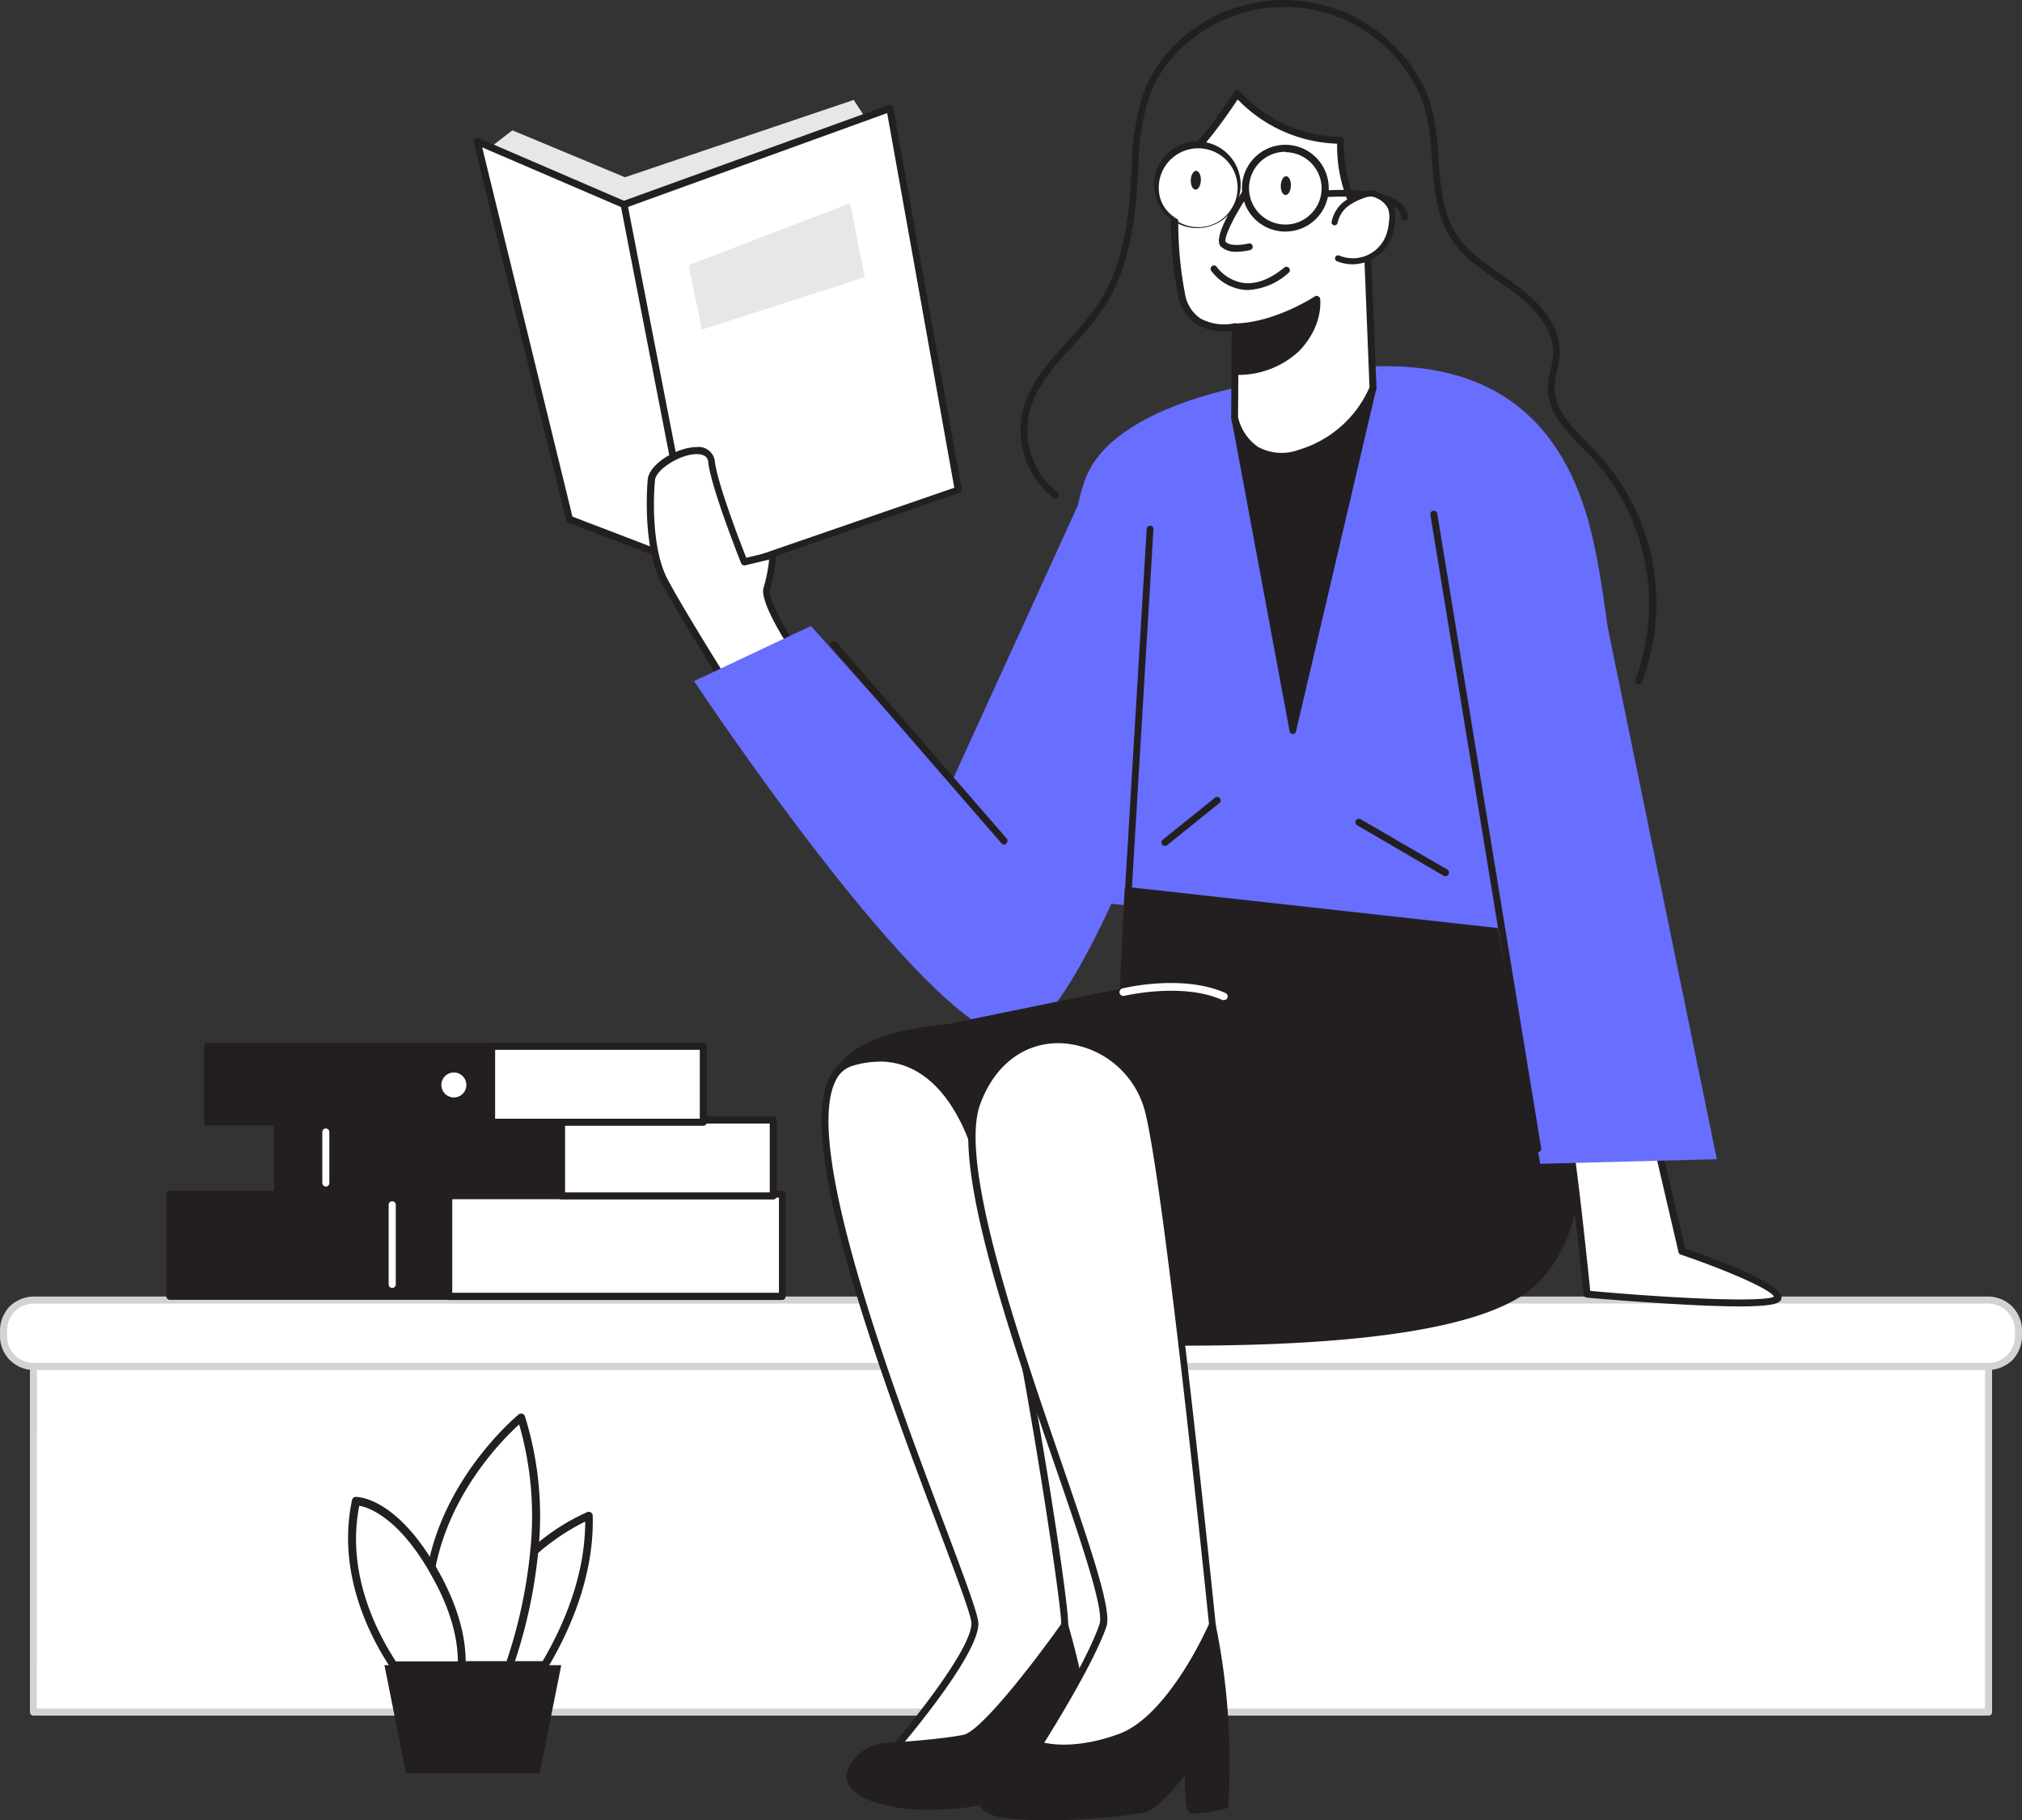 <svg xmlns="http://www.w3.org/2000/svg" width="369.936" height="332.967" viewBox="0 0 369.936 332.967"><rect x="0" y="0" width="369.936" height="332.967" fill="#333333" stroke="none"/><defs><style>.a{fill:#fff;}.b{fill:#d1d3d4;}.c{fill:#231f20;}.d{fill:#e6e7e8;}.e{fill:#686efd;}</style></defs><rect class="a" width="357.697" height="75.365" transform="translate(6.119 237.824)"/><path class="b" d="M430.161,277.137H72.464a.644.644,0,0,1-.644-.644V201.184a.644.644,0,0,1,.644-.644h357.7a.644.644,0,0,1,.644.644v75.379A.644.644,0,0,1,430.161,277.137ZM73.08,275.849H429.517V201.758H73.108Z" transform="translate(-66.345 36.71)"/><rect class="a" width="368.648" height="12.155" rx="3.96" transform="translate(0.644 237.824)"/><path class="b" d="M431.657,213.933H74.1a6.189,6.189,0,0,1-6.189-6.189v-1.05a6.2,6.2,0,0,1,6.189-6.2H431.657a6.2,6.2,0,0,1,6.189,6.2v1.05A6.189,6.189,0,0,1,431.657,213.933ZM74.1,201.778a4.915,4.915,0,0,0-4.9,4.915v1.05a4.9,4.9,0,0,0,4.9,4.9H431.657a4.9,4.9,0,0,0,4.9-4.9v-1.05a4.915,4.915,0,0,0-4.9-4.915Z" transform="translate(-67.91 36.69)"/><rect class="c" width="112.011" height="18.722" transform="translate(31.073 218.444)"/><path class="c" d="M202.292,206.625H90.266a.616.616,0,0,1-.616-.616V187.286a.616.616,0,0,1,.616-.616H202.292a.616.616,0,0,1,.616.616v18.722A.616.616,0,0,1,202.292,206.625ZM90.9,205.336H201.675V187.9H90.9Z" transform="translate(-59.207 31.157)"/><rect class="a" width="61.04" height="18.722" transform="translate(82.031 218.444)"/><path class="c" d="M187.724,206.657H126.67a.644.644,0,0,1-.63-.644V187.29a.63.63,0,0,1,.63-.63h61.054a.63.63,0,0,1,.63.63v18.722A.644.644,0,0,1,187.724,206.657Zm-60.34-1.316H187.15V187.934H127.384Z" transform="translate(-44.64 31.153)"/><rect class="c" width="90.699" height="13.877" transform="translate(50.762 204.888)"/><path class="c" d="M195.035,192.1h-90.7a.616.616,0,0,1-.616-.616V177.606a.616.616,0,0,1,.616-.616h90.7a.63.63,0,0,1,.63.616v13.877a.616.616,0,0,1-.63.616Zm-90.082-1.232h89.466v-12.6H104.952Z" transform="translate(-53.575 27.282)"/><rect class="a" width="38.719" height="13.877" transform="translate(102.741 204.888)"/><path class="c" d="M180.183,192.135H141.464a.644.644,0,0,1-.644-.644V177.614a.658.658,0,0,1,.644-.644h38.719a.644.644,0,0,1,.644.644v13.877a.63.63,0,0,1-.644.644Zm-38.075-1.274h37.445v-12.6H142.108Z" transform="translate(-38.723 27.274)"/><rect class="c" width="90.699" height="13.877" transform="translate(37.963 191.403)"/><path class="c" d="M185.917,182.469H95.176a.616.616,0,0,1-.616-.616V167.976a.616.616,0,0,1,.616-.616h90.741a.616.616,0,0,1,.616.616v13.877A.616.616,0,0,1,185.917,182.469Zm-90.1-1.232H185.3v-12.6H95.82Z" transform="translate(-57.242 23.427)"/><rect class="a" width="38.719" height="13.877" transform="translate(89.942 191.403)"/><path class="c" d="M171.053,182.505H132.32a.63.63,0,0,1-.63-.644V167.984a.644.644,0,0,1,.63-.644h38.733a.644.644,0,0,1,.63.644v13.877a.63.63,0,0,1-.63.644Zm-38.089-1.274h37.445v-12.6H132.964Z" transform="translate(-42.378 23.419)"/><ellipse class="a" cx="2.927" cy="2.927" rx="2.927" ry="2.927" transform="translate(80.112 195.548)"/><path class="c" d="M128.231,177.442a3.571,3.571,0,1,1,3.571-3.571A3.571,3.571,0,0,1,128.231,177.442Zm0-5.853a2.283,2.283,0,1,0,2.283,2.283,2.283,2.283,0,0,0-2.283-2.283Z" transform="translate(-45.192 24.604)"/><path class="a" d="M110.664,189.154a.658.658,0,0,1-.644-.644v-9.326a.644.644,0,0,1,.644-.644.63.63,0,0,1,.644.644v9.4a.644.644,0,0,1-.644.574Z" transform="translate(-51.053 27.903)"/><path class="a" d="M119.334,203.906a.644.644,0,0,1-.644-.644V188.6a.658.658,0,0,1,1.3,0v14.661a.644.644,0,0,1-.658.644Z" transform="translate(-47.582 31.705)"/><path class="d" d="M131.36,53.51l4.887-3.781,20.6,8.584L198.7,44.17l3.781,5.783L158.694,75.061Z" transform="translate(-42.51 -25.888)"/><path class="a" d="M147.138,120.415,130.25,51.281l26.914,11.581,48.591-17.6,12.5,69.82-44.768,15.431Z" transform="translate(-42.954 -25.452)"/><path class="c" d="M173.677,131.344a.63.63,0,0,1-.224,0l-26.354-10.1a.658.658,0,0,1-.392-.448L129.8,51.624a.63.63,0,0,1,.21-.63.616.616,0,0,1,.672-.1l26.606,11.469L205.7,44.846a.644.644,0,0,1,.532,0,.63.63,0,0,1,.308.448L219.075,115.1a.63.63,0,0,1-.42.714l-44.81,15.4Zm-25.808-11.2,25.822,9.9,44.04-15.179L205.45,46.331,157.559,63.667a.658.658,0,0,1-.462,0L131.359,52.6Z" transform="translate(-43.139 -25.64)"/><line class="a" x2="12.421" y2="63.995" transform="translate(114.21 37.41)"/><path class="c" d="M162.082,122.666a.658.658,0,0,1-.63-.518L149,58.126a.634.634,0,1,1,1.246-.238L162.685,121.9a.63.63,0,0,1-.5.742Z" transform="translate(-35.452 -20.603)"/><path class="a" d="M178.413,125.034s-4.929-7.758-4.2-9.8a35.168,35.168,0,0,0,1.148-6.189L170.1,110.3s-5.433-13.583-5.979-18.3-10.684-.364-11.049,3.263-.546,13.051,2.353,18.484,11.049,18.47,11.049,18.47" transform="translate(-33.9 -7.567)"/><path class="c" d="M166.636,133.092a.658.658,0,0,1-.546-.308c-.084-.126-8.192-13.121-11.062-18.512s-2.8-14.675-2.437-18.834c.294-2.9,5.433-5.881,8.906-5.909h0a2.983,2.983,0,0,1,3.375,2.633c.476,4.061,4.747,15.109,5.741,17.616l4.733-1.12a.588.588,0,0,1,.56.14.672.672,0,0,1,.224.546,37.041,37.041,0,0,1-1.19,6.343c-.378,1.036,1.862,5.6,4.2,9.172a.644.644,0,0,1-1.078.686c-.854-1.33-5.055-8.122-4.271-10.306a28.092,28.092,0,0,0,1.008-5.125l-4.383,1.05a.658.658,0,0,1-.742-.392c-.224-.56-5.461-13.723-6.021-18.47,0-.364-.168-1.484-2.087-1.484h0c-3.081,0-7.436,2.8-7.646,4.747-.392,4.019-.448,12.995,2.283,18.106,2.8,5.349,10.95,18.316,11.035,18.442a.644.644,0,0,1-.21.882A.588.588,0,0,1,166.636,133.092Z" transform="translate(-34.082 -7.742)"/><path class="c" d="M314.321,156.325a.63.63,0,0,1-.588-.868,39.531,39.531,0,0,0-7.814-40.483q-.756-.8-1.554-1.6c-3.221-3.249-6.862-7-6.637-11.679a15.262,15.262,0,0,1,.5-2.913,19.005,19.005,0,0,0,.434-2.381c.462-5.083-3.739-9.312-7.338-11.959-.868-.644-1.778-1.26-2.675-1.89-3.375-2.325-6.862-4.719-8.962-8.318-2.507-4.2-2.8-9.144-3.179-13.877-.308-4.2-.616-8.64-2.493-12.519a27.208,27.208,0,0,0-41.3-9.662,23.805,23.805,0,0,0-7.548,9.578,40.385,40.385,0,0,0-2.339,13.471c-.49,9.564-1.4,18.792-6.638,26.606a61.157,61.157,0,0,1-5.363,6.5c-3.585,3.977-7,7.73-8.052,12.6a14.493,14.493,0,0,0,5.181,14.213.63.63,0,0,1,.112.9.644.644,0,0,1-.9.112,15.8,15.8,0,0,1-5.6-15.488c1.134-5.265,4.8-9.326,8.4-13.247a59.4,59.4,0,0,0,5.237-6.371c5.1-7.506,5.951-16.538,6.413-25.906a41.548,41.548,0,0,1,2.451-13.905,25.205,25.205,0,0,1,7.884-10.124,28.482,28.482,0,0,1,43.144,10.11c1.988,4.089,2.311,8.612,2.619,12.981.336,4.789.658,9.312,3.011,13.317,1.96,3.347,5.321,5.671,8.57,7.912.924.63,1.834,1.26,2.717,1.9,3.865,2.8,8.4,7.422,7.856,13.107a16.908,16.908,0,0,1-.476,2.563,15.41,15.41,0,0,0-.462,2.689c-.2,4.2,3.095,7.492,6.273,10.712.532.546,1.064,1.078,1.568,1.61a40.287,40.287,0,0,1,8.136,41.912A.644.644,0,0,1,314.321,156.325Z" transform="translate(-14.527 -31.114)"/><path class="e" d="M231.981,92.17l-26.354,57.735-25.654-28.721L158.59,131.267s47.219,71.262,60.214,64.779,31.619-64.009,31.619-64.009Z" transform="translate(-31.609 -6.673)"/><path class="e" d="M246.9,81.414s-28.566,3.137-35.288,16.958-5.2,77.914-5.2,77.914l105.4,11.3s-2.675-52.694-7.646-76.079S284,72.7,246.9,81.414Z" transform="translate(-12.525 -11.964)"/><path class="c" d="M229.24,87.265l10.614,57.175L254.53,81.79Z" transform="translate(-3.327 -10.828)"/><path class="c" d="M240.033,145.273h0a.644.644,0,0,1-.588-.5L228.8,87.552a.63.63,0,0,1,.476-.714l25.3-5.475a.609.609,0,0,1,.728.742l-14.675,62.65a.6.6,0,0,1-.6.518Zm-9.9-57.413,9.97,53.688,13.779-58.813Z" transform="translate(-3.505 -11.003)"/><path class="a" d="M232.49,85.99l-.1,16.664s1.68,9.326,11.819,6.483a21,21,0,0,0,13.471-11.959l-1.148-28.861c0-1.218-4.971-5.839-4.775-16.44a25.682,25.682,0,0,1-18.9-8.528s-4.2,6.357-6.077,8.4a25.025,25.025,0,0,0-3.809,5.027c-1.722,3.207-1.652,7.212-1.568,10.768a69.824,69.824,0,0,0,1.26,12.6C224.285,87.922,232.49,85.99,232.49,85.99Z" transform="translate(-6.479 -26.216)"/><path class="c" d="M240.8,110.5a8.556,8.556,0,0,1-4.677-1.274,10.082,10.082,0,0,1-4.2-6.273l.084-16.02a9.886,9.886,0,0,1-6.4-1.2,7.926,7.926,0,0,1-3.417-5.349,69.067,69.067,0,0,1-1.274-12.6c-.07-3.431-.168-7.688,1.638-11.091a25.848,25.848,0,0,1,3.935-5.237c1.792-1.946,5.979-8.234,6.021-8.29a.6.6,0,0,1,.5-.28.546.546,0,0,1,.518.238,25.374,25.374,0,0,0,18.428,8.332.6.6,0,0,1,.448.2.588.588,0,0,1,.182.448,25.079,25.079,0,0,0,3.921,14.549,4.817,4.817,0,0,1,.854,1.862h0s0,.644,1.148,28.861a.715.715,0,0,1,0,.238,21.411,21.411,0,0,1-13.905,12.351,13.807,13.807,0,0,1-3.809.546Zm-7.59-7.66a9.1,9.1,0,0,0,3.6,5.307,8.99,8.99,0,0,0,7.422.56,20.543,20.543,0,0,0,12.995-11.441c-.084-2.128-1.134-28.51-1.148-28.735a6.413,6.413,0,0,0-.672-1.232,26.3,26.3,0,0,1-4.1-14.605,26.466,26.466,0,0,1-18.2-8.108,91.874,91.874,0,0,1-5.671,7.758,25.2,25.2,0,0,0-3.711,4.887c-1.652,3.109-1.568,7-1.484,10.446a69.426,69.426,0,0,0,1.232,12.449,6.736,6.736,0,0,0,2.8,4.523,9.1,9.1,0,0,0,6.231.9.6.6,0,0,1,.532.126.658.658,0,0,1,.252.5l-.112,16.664Z" transform="translate(-6.67 -26.405)"/><path class="c" d="M229.392,83.431s6.764.308,11.119-4.2a11.679,11.679,0,0,0,3.753-9.06s-7.31,4.915-14.913,5.083Z" transform="translate(-3.283 -15.48)"/><path class="c" d="M229.878,84.224h-.322a.6.6,0,0,1-.588-.6l-.1-8.192a.616.616,0,0,1,.6-.616c7.324-.168,14.521-4.929,14.591-4.971a.588.588,0,0,1,.588,0,.616.616,0,0,1,.364.476c0,.2.63,4.9-3.879,9.564A16.258,16.258,0,0,1,229.878,84.224ZM230.1,76l.084,7a15.138,15.138,0,0,0,10.068-4.047,11.889,11.889,0,0,0,3.543-7.464A32.348,32.348,0,0,1,230.1,76Z" transform="translate(-3.475 -15.642)"/><path class="a" d="M231.875,56.32s-5.363,7.954-4.089,9.354,4.845.476,4.845.476" transform="translate(-3.987 -21.024)"/><path class="c" d="M230.436,67.267A3.977,3.977,0,0,1,227.5,66.3c-1.4-1.526,1.932-7,4.033-10.166a.616.616,0,1,1,1.022.686c-2.647,3.963-4.579,8-4.131,8.64.826.91,3.389.5,4.2.294a.616.616,0,0,1,.308,1.19A11.033,11.033,0,0,1,230.436,67.267Z" transform="translate(-4.159 -21.216)"/><path class="a" d="M226.57,66.24s4.8,7.114,13.261.266" transform="translate(-4.396 -17.053)"/><path class="c" d="M232.971,70.284a8.4,8.4,0,0,1-1.19-.084,8.7,8.7,0,0,1-5.6-3.445.616.616,0,0,1,.168-.854.6.6,0,0,1,.854.168,7.618,7.618,0,0,0,4.747,2.9c2.353.35,4.929-.588,7.618-2.8a.616.616,0,0,1,.868.1.6.6,0,0,1-.084.868A12.029,12.029,0,0,1,232.971,70.284Z" transform="translate(-4.593 -17.232)"/><path class="c" d="M215.478,167.184h0a.63.63,0,0,1-.588-.658l3.977-66.151a.588.588,0,0,1,.644-.574.6.6,0,0,1,.588.658L216.123,166.6a.616.616,0,0,1-.644.588Z" transform="translate(-9.071 -3.619)"/><path class="c" d="M306.673,155.882c.49,1.4,16.328,47.191-1.834,63.546-19.366,17.42-117.319,8.248-117.319,8.248l-10.7-33.006c-1.19-11.721-1.792-19.983,21.117-22.125l32.067-6.567.9-18.5Z" transform="translate(-24.495 15.469)"/><path class="c" d="M241.282,230.895h-2.227c-26.606-.112-51.21-2.395-51.448-2.409a.616.616,0,0,1-.532-.434l-10.684-32.991c-.644-6.147-1.232-11.833,2.185-15.992,3.109-3.795,9.3-5.993,19.45-7l31.535-6.455.868-18.036a.6.6,0,0,1,.224-.434.56.56,0,0,1,.462-.14l75.771,8.4a.616.616,0,0,1,.518.42l-.588.2.616-.1c1.652,4.887,15.628,48.2-2.03,64.093C297.463,227.254,275.87,230.895,241.282,230.895Zm-53.114-3.613c6.876.616,98.12,8.4,116.45-8.122,16.8-15.123,3.753-56.587,1.778-62.524L231.676,148.4l-.854,17.84a.63.63,0,0,1-.5.574l-32.067,6.568c-9.872.924-15.8,3-18.68,6.511-3.095,3.753-2.535,9.2-1.946,14.955Z" transform="translate(-24.681 15.275)"/><path class="a" d="M204.043,189.1s-5.083-24.492-23.567-18.946,22.643,96.622,22.643,102.6-15.712,24.029-15.712,24.029a133.131,133.131,0,0,0,13.4-1.4c4.859-.924,18.2-20.333,18.722-22.405S210.288,206.674,204.043,189.1Z" transform="translate(-24.76 24.218)"/><path class="c" d="M187.588,297.618a.64.64,0,0,1-.476-1.064c4.327-4.971,15.558-18.876,15.558-23.609,0-1.4-2.675-8.472-6.063-17.462-9.8-26.046-26.242-69.652-19.969-82.339a6.287,6.287,0,0,1,3.837-3.417,15.711,15.711,0,0,1,13.009,1.246c8.4,5,11.2,17.182,11.357,18.2,5.993,16.9,16.1,81.47,15.5,84.187-.434,1.946-14,21.9-19.226,22.909a132.915,132.915,0,0,1-13.485,1.4Zm-1.708-127.429a17.281,17.281,0,0,0-5.041.784,4.985,4.985,0,0,0-3.053,2.8c-6.035,12.183,10.908,57.161,20.025,81.316,4.033,10.712,6.133,16.37,6.133,17.91,0,5.335-11.385,19.17-14.885,23.3,2.675-.182,8.276-.616,11.819-1.288,4.467-.854,17.77-19.941,18.2-21.929s-9.116-65.689-15.4-83.515v-.084c0-.084-2.7-12.6-10.782-17.364a13.346,13.346,0,0,0-7.016-1.946Z" transform="translate(-24.941 24.029)"/><path class="c" d="M185.188,265.615a7.464,7.464,0,0,0-6.007,4.313c-1.694,4,5.6,6.316,12.323,6.624A54.459,54.459,0,0,0,208.91,274.4a17.687,17.687,0,0,0,5.853-4.621s0,4.929,1.694,4.775a65.4,65.4,0,0,0,7.24-.77c.616-.308-2-19.408-5.461-30.429,0,0-14,19.8-18.414,20.725S185.188,265.615,185.188,265.615Z" transform="translate(-23.466 53.847)"/><path class="c" d="M193.628,277.373H191.64c-4.691-.21-10.824-1.484-12.6-4.355a3.249,3.249,0,0,1-.21-3.123,8,8,0,0,1,6.525-4.691h0c.1,0,10.166-.63,14.535-1.526,3.473-.728,14.2-15.025,18.036-20.473a.588.588,0,0,1,.6-.252.6.6,0,0,1,.49.42,158.011,158.011,0,0,1,4.257,19.254c1.848,11.357,1.232,11.665.868,11.847a28.929,28.929,0,0,1-5.909.714l-1.554.126a1.4,1.4,0,0,1-1.106-.392,5.937,5.937,0,0,1-1.176-3.487,15.53,15.53,0,0,1-5.1,3.683A54.611,54.611,0,0,1,193.628,277.373Zm-8.234-10.978a6.764,6.764,0,0,0-5.475,3.935,2,2,0,0,0,.126,1.988c1.246,1.974,6.035,3.529,11.651,3.781a53.6,53.6,0,0,0,17.168-2.128,17.1,17.1,0,0,0,5.6-4.425.616.616,0,0,1,1.092.392c0,1.4.266,3.557.854,4.089a.224.224,0,0,0,.168.07l1.568-.126c1.4-.112,4.271-.336,5.209-.518.112-2.493-2.142-18.274-5.167-28.552-3.137,4.369-14,19.086-18.064,19.94A147.359,147.359,0,0,1,185.394,266.394Z" transform="translate(-23.629 53.684)"/><path class="a" d="M238.891,274.027s-8.024-79.188-11.721-93.975-24.954-19.408-31.423-1.54,25.57,88.122,23.105,95.516-11.707,21.831-11.707,21.831,9.8,4.929,16.944,0S238.891,274.027,238.891,274.027Z" transform="translate(-17.081 23.254)"/><path class="c" d="M216.715,298.917a24.114,24.114,0,0,1-9.662-2.268.636.636,0,0,1-.252-.924c.084-.14,9.228-14.493,11.637-21.733.882-2.647-3.613-15.782-8.4-29.673-8.4-24.365-18.764-54.612-14.717-65.815,2.8-7.884,8.976-12.379,16.356-11.987a17.966,17.966,0,0,1,16.3,13.583c3.669,14.661,11.637,93.275,11.721,94.059a.714.714,0,0,1,0,.336c-.322.7-7.856,17.154-15.011,22.125A13.569,13.569,0,0,1,216.715,298.917Zm-8.4-3.123c2.269.952,9.97,3.7,15.642-.252,6.511-4.523,13.709-19.744,14.507-21.453-.42-4.2-8.122-79.468-11.679-93.709a16.678,16.678,0,0,0-15.123-12.6c-6.75-.364-12.421,3.823-15.081,11.2-3.893,10.74,6.862,42.094,14.717,64.989,6.021,17.518,9.368,27.586,8.4,30.5-2.241,6.525-9.606,18.428-11.427,21.327Z" transform="translate(-17.268 23.08)"/><path class="c" d="M206.7,265.221a26.256,26.256,0,0,0-7.548,5.307c-2.535,3.011-4.845,4.4-1.4,6.708s25.206.686,28.188-.238,8.094-8.08,8.094-8.08-.238,8.08.686,8.318a33.606,33.606,0,0,0,6.091-.812,124.768,124.768,0,0,0-2.31-32.963s-7.492,16.944-16.93,20.361S206.7,265.221,206.7,265.221Z" transform="translate(-16.631 53.891)"/><path class="c" d="M207.809,279.263c-4.691,0-8.78-.336-10.208-1.274a3.851,3.851,0,0,1-2.016-2.535c-.154-1.288.84-2.395,2.114-3.781l1.162-1.3a26.114,26.114,0,0,1,7.758-5.475.63.63,0,0,1,.476,0s5.335,1.932,14.437-1.4,16.44-19.983,16.51-20.151a.622.622,0,0,1,1.176.126,126.546,126.546,0,0,1,2.311,33.145.588.588,0,0,1-.476.546,28.217,28.217,0,0,1-6.287.924c-.42-.112-1.26-.322-1.2-7-1.708,2.212-4.957,6.063-7.254,6.778A109,109,0,0,1,207.809,279.263Zm-.9-13.149a24.9,24.9,0,0,0-7.114,5.055c-.406.476-.812.924-1.176,1.33-1.064,1.162-1.9,2.072-1.806,2.8,0,.49.532,1.036,1.4,1.652,3.109,2.072,24.3.728,27.656-.308,2.311-.7,6.385-5.909,7.772-7.856a.616.616,0,0,1,1.12.378,34.574,34.574,0,0,0,.378,7.716,34.8,34.8,0,0,0,5.125-.84,126.124,126.124,0,0,0-1.974-30.485c-2.17,4.481-8.514,16.2-16.412,19.086C213.425,267.766,208.131,266.492,206.913,266.114Z" transform="translate(-16.806 53.699)"/><path class="a" d="M272.38,177.584c.966,1.4,4.047,31.689,4.047,31.689s34.336,3.109,34.826.7-17.5-8.528-17.5-8.528l-5.6-24.015" transform="translate(13.943 27.458)"/><path class="c" d="M304.508,211.712c-2.577,0-6.035-.1-10.7-.364-8.556-.462-17.168-1.232-17.252-1.246a.644.644,0,0,1-.588-.574c-1.162-11.441-3.263-30.107-3.949-31.423a.63.63,0,0,1,.182-.882.658.658,0,0,1,.9.2c.952,1.4,3.3,23.805,4.089,31.451,15.277,1.4,31.633,2.114,33.608,1.064-.6-1.4-9.2-5.041-17.056-7.7a.6.6,0,0,1-.406-.448l-5.6-24.029a.644.644,0,0,1,.476-.77.658.658,0,0,1,.77.49l5.6,23.665c7,2.367,18.092,6.6,17.588,9.13C311.944,210.885,311.776,211.712,304.508,211.712Z" transform="translate(13.756 27.275)"/><path class="e" d="M281.431,101l23.427,114.2-32.305.84s-11.2-60.466-11.889-69.54S281.431,101,281.431,101Z" transform="translate(9.247 -3.138)"/><ellipse class="a" cx="7.296" cy="7.296" rx="7.296" ry="7.296" transform="translate(211.77 26.488)"/><path class="c" d="M226.632,65.44h-.322a7.926,7.926,0,1,1,8.22-7.618h0a7.94,7.94,0,0,1-7.912,7.618Zm0-14.591a7.212,7.212,0,1,0,.266,0Z" transform="translate(-7.552 -23.717)"/><ellipse class="a" cx="7.296" cy="7.296" rx="7.296" ry="7.296" transform="translate(227.846 27.132)"/><path class="c" d="M238.087,65.9h-.322a7.938,7.938,0,1,1,8.276-7.618h0a7.926,7.926,0,0,1-7.926,7.618Zm0-14.591a6.653,6.653,0,0,0-.252,13.3,6.483,6.483,0,0,0,4.775-1.764,6.6,6.6,0,0,0,2.128-4.621h0a6.637,6.637,0,0,0-6.414-6.834Z" transform="translate(-2.946 -23.543)"/><path class="c" d="M208.187,152.087a.6.6,0,0,1-.462-.21l-31.171-35.932a.616.616,0,0,1,.07-.882.6.6,0,0,1,.868,0l31.171,35.932a.6.6,0,0,1-.07.868.574.574,0,0,1-.406.224Z" transform="translate(-24.479 2.418)"/><path class="d" d="M157.87,69,187.431,57.66l2.661,13.555-29.785,9.564Z" transform="translate(-31.897 -20.488)"/><ellipse class="c" cx="1.722" cy="0.924" rx="1.722" ry="0.924" transform="matrix(0.039, -0.999, 0.999, 0.039, 217.793, 34.655)"/><ellipse class="c" cx="1.722" cy="0.924" rx="1.722" ry="0.924" transform="matrix(0.039, -0.999, 0.999, 0.039, 234.261, 35.644)"/><path class="c" d="M255.769,61.506a.644.644,0,0,1-.63-.588c-.322-3.837-10.11-3.949-13.863-3.669a.63.63,0,0,1-.686-.588.644.644,0,0,1,.574-.63c1.512-.112,14.745-.952,15.235,4.831a.644.644,0,0,1-.588.7Z" transform="translate(1.217 -21.182)"/><path class="a" d="M242.23,61.669a5.867,5.867,0,0,1,1.862-3.193,10.376,10.376,0,0,1,3.067-1.68,4.607,4.607,0,0,1,1.862-.406,3.57,3.57,0,0,1,1.288.42,4.509,4.509,0,0,1,2.227,2.185,5.335,5.335,0,0,1,.21,2.535,10.683,10.683,0,0,1-.588,2.731,7,7,0,0,1-9.214,4.019" transform="translate(1.873 -20.996)"/><path class="c" d="M245.7,69.5a7.59,7.59,0,0,1-2.8-.546.56.56,0,1,1,.42-1.036,6.5,6.5,0,0,0,8.528-3.7,9.719,9.719,0,0,0,.546-2.591,4.8,4.8,0,0,0-.168-2.283,3.963,3.963,0,0,0-1.96-1.876,2.955,2.955,0,0,0-1.078-.364,3.837,3.837,0,0,0-1.61.364,10.181,10.181,0,0,0-2.913,1.582,5.294,5.294,0,0,0-1.68,2.885.574.574,0,0,1-.658.434.56.56,0,0,1-.434-.658,6.4,6.4,0,0,1,2.044-3.5,10.823,10.823,0,0,1,3.221-1.778A4.761,4.761,0,0,1,249.287,56a3.865,3.865,0,0,1,1.484.476,4.957,4.957,0,0,1,2.479,2.465,5.685,5.685,0,0,1,.238,2.8,10.811,10.811,0,0,1-.616,2.885,7.73,7.73,0,0,1-4.061,4.2A7.646,7.646,0,0,1,245.7,69.5Z" transform="translate(1.734 -21.153)"/><line class="a" x1="19.016" y1="116.086" transform="translate(262.322 94.053)"/><path class="c" d="M274.439,215.194a.644.644,0,0,1-.63-.532l-19.016-116.1a.639.639,0,0,1,1.26-.21l19.016,116.1a.63.63,0,0,1-.532.728Z" transform="translate(6.899 -4.41)"/><path class="a" d="M233.269,162.639a.715.715,0,0,1-.28,0c-7.324-3.277-17.84-.77-17.952-.756a.686.686,0,0,1-.84-.5.7.7,0,0,1,.518-.854c.448-.112,11.09-2.647,18.848.84a.7.7,0,0,1,.35.924A.714.714,0,0,1,233.269,162.639Z" transform="translate(-9.358 20.293)"/><line class="a" x2="15.768" y2="9.2" transform="translate(248.626 150.43)"/><path class="c" d="M261.411,148.568a.546.546,0,0,1-.322-.1l-15.768-9.2a.644.644,0,0,1-.238-.868.658.658,0,0,1,.882-.238l15.838,9.2a.658.658,0,0,1,.238.882.672.672,0,0,1-.63.322Z" transform="translate(2.983 11.707)"/><line class="a" x1="9.466" y2="7.632" transform="translate(213.142 146.481)"/><path class="c" d="M220.305,144.181a.616.616,0,0,1-.5-.238.63.63,0,0,1,.1-.9l9.466-7.618a.644.644,0,1,1,.8.994l-9.466,7.618a.588.588,0,0,1-.392.14Z" transform="translate(-7.163 10.563)"/><path class="a" d="M140.883,235.629a39.292,39.292,0,0,1,10.04-6.54c.308,10.741-4.047,20.613-8.08,27.376H129.75" transform="translate(-43.154 48.139)"/><path class="c" d="M143.051,257.385H129.958a.728.728,0,0,1,0-1.456h12.687c3.627-6.175,7.772-15.4,7.786-25.528a40.609,40.609,0,0,0-8.864,5.965.714.714,0,0,1-1.008,0,.728.728,0,0,1,0-1.022,39.321,39.321,0,0,1,10.25-6.68.728.728,0,0,1,.994.644c.308,11.077-4.285,21.215-8.192,27.768A.714.714,0,0,1,143.051,257.385Z" transform="translate(-43.363 47.948)"/><path class="a" d="M124.3,243.652c3.221-16.8,16.37-27.362,16.37-27.362a60.844,60.844,0,0,1,2.395,24.464,90.575,90.575,0,0,1-4.523,20.837h-14.1" transform="translate(-45.336 43.015)"/><path class="c" d="M138.748,262.524h-14.1a.714.714,0,0,1-.714-.728.728.728,0,0,1,.714-.728H138.23a90.085,90.085,0,0,0,4.327-20.165,60.62,60.62,0,0,0-2.03-23.133c-2.885,2.6-12.6,12.295-15.32,26.214a.714.714,0,1,1-1.4-.266c3.235-16.8,16.51-27.67,16.636-27.782a.7.7,0,0,1,.658-.126.714.714,0,0,1,.476.462,61.333,61.333,0,0,1,2.437,24.758,91.019,91.019,0,0,1-4.579,21A.7.7,0,0,1,138.748,262.524Z" transform="translate(-45.543 42.809)"/><path class="a" d="M121.507,257.227h12.477c.112-3.7-.728-9.284-4.733-16.538-.266-.49-.532-.952-.8-1.4-7.226-12.239-13.835-12.1-13.835-12.1C111.83,240.059,117.726,251.542,121.507,257.227Z" transform="translate(-49.502 47.378)"/><path class="c" d="M134.187,258.163H121.711a.714.714,0,0,1-.6-.322c-3.837-5.783-9.8-17.448-7-30.6a.7.7,0,0,1,.686-.574c.322,0,7.114,0,14.479,12.463.266.462.532.924.8,1.4,4.2,7.59,4.929,13.387,4.817,16.916A.728.728,0,0,1,134.187,258.163Zm-12.085-1.4h11.371c0-3.4-.882-8.668-4.649-15.4l-.784-1.4c-5.727-9.69-10.965-11.385-12.6-11.679-2.409,12.029,3.011,22.839,6.666,28.44Z" transform="translate(-49.706 47.17)"/><path class="c" d="M122.075,268.422h24.464l3.949-19.772H118.14Z" transform="translate(-47.802 55.969)"/></svg>
